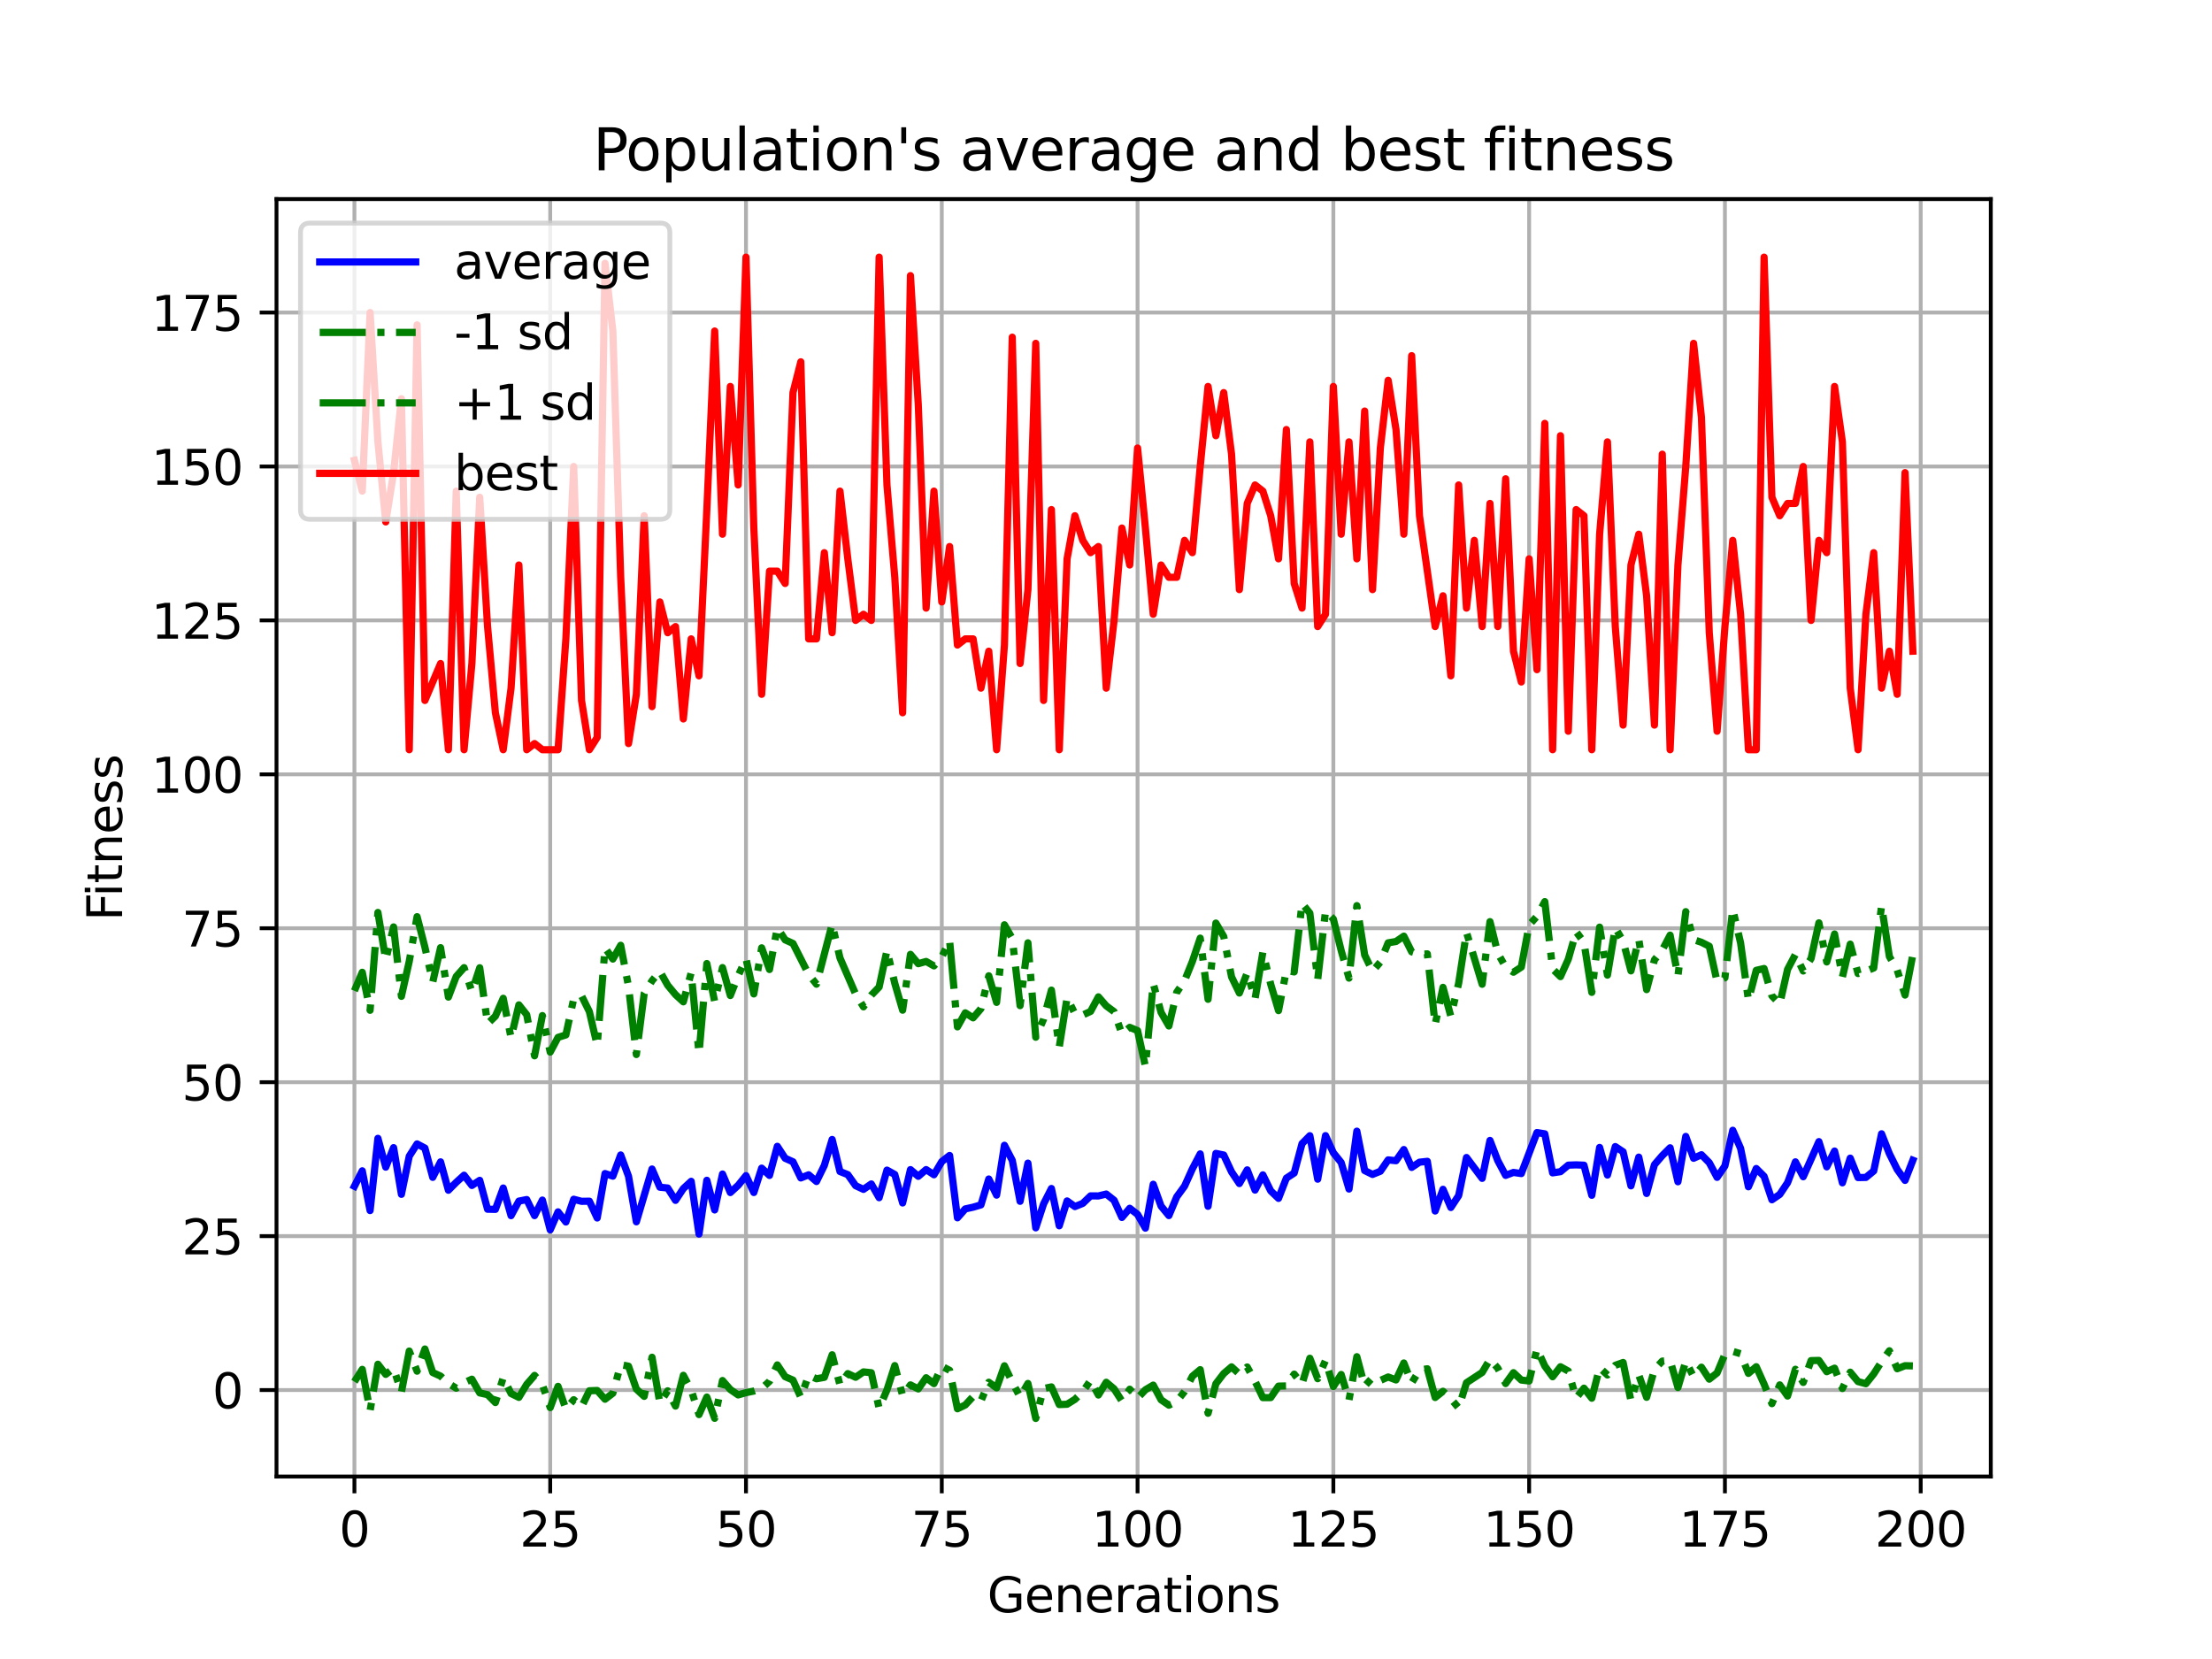 <?xml version="1.0" encoding="utf-8" standalone="no"?>
<!DOCTYPE svg PUBLIC "-//W3C//DTD SVG 1.1//EN"
  "http://www.w3.org/Graphics/SVG/1.1/DTD/svg11.dtd">
<svg xmlns:xlink="http://www.w3.org/1999/xlink" width="460.8pt" height="345.6pt" viewBox="0 0 460.8 345.6" xmlns="http://www.w3.org/2000/svg" version="1.1">
 <defs>
  <style type="text/css">*{stroke-linejoin: round; stroke-linecap: butt}</style>
 </defs>
 <g id="figure_1">
  <g id="patch_1">
   <path d="M 0 345.6 
L 460.8 345.6 
L 460.8 0 
L 0 0 
z
" style="fill: #ffffff"/>
  </g>
  <g id="axes_1">
   <g id="patch_2">
    <path d="M 57.6 307.584 
L 414.72 307.584 
L 414.72 41.472 
L 57.6 41.472 
z
" style="fill: #ffffff"/>
   </g>
   <g id="matplotlib.axis_1">
    <g id="xtick_1">
     <g id="line2d_1">
      <path d="M 73.833 307.584 
L 73.833 41.472 
" clip-path="url(#p0bbc946923)" style="fill: none; stroke: #b0b0b0; stroke-width: 0.8; stroke-linecap: square"/>
     </g>
     <g id="line2d_2">
      <defs>
       <path id="m5f2af24a5f" d="M 0 0 
L 0 3.5 
" style="stroke: #000000; stroke-width: 0.8"/>
      </defs>
      <g>
       <use xlink:href="#m5f2af24a5f" x="73.833" y="307.584" style="stroke: #000000; stroke-width: 0.8"/>
      </g>
     </g>
     <g id="text_1">
      <!-- 0 -->
      <g transform="translate(70.651 322.182)scale(0.1 -0.1)">
       <defs>
        <path id="DejaVuSans-30" d="M 2034 4250 
Q 1547 4250 1301 3770 
Q 1056 3291 1056 2328 
Q 1056 1369 1301 889 
Q 1547 409 2034 409 
Q 2525 409 2770 889 
Q 3016 1369 3016 2328 
Q 3016 3291 2770 3770 
Q 2525 4250 2034 4250 
z
M 2034 4750 
Q 2819 4750 3233 4129 
Q 3647 3509 3647 2328 
Q 3647 1150 3233 529 
Q 2819 -91 2034 -91 
Q 1250 -91 836 529 
Q 422 1150 422 2328 
Q 422 3509 836 4129 
Q 1250 4750 2034 4750 
z
" transform="scale(0.016)"/>
       </defs>
       <use xlink:href="#DejaVuSans-30"/>
      </g>
     </g>
    </g>
    <g id="xtick_2">
     <g id="line2d_3">
      <path d="M 114.618 307.584 
L 114.618 41.472 
" clip-path="url(#p0bbc946923)" style="fill: none; stroke: #b0b0b0; stroke-width: 0.8; stroke-linecap: square"/>
     </g>
     <g id="line2d_4">
      <g>
       <use xlink:href="#m5f2af24a5f" x="114.618" y="307.584" style="stroke: #000000; stroke-width: 0.8"/>
      </g>
     </g>
     <g id="text_2">
      <!-- 25 -->
      <g transform="translate(108.256 322.182)scale(0.1 -0.1)">
       <defs>
        <path id="DejaVuSans-32" d="M 1228 531 
L 3431 531 
L 3431 0 
L 469 0 
L 469 531 
Q 828 903 1448 1529 
Q 2069 2156 2228 2338 
Q 2531 2678 2651 2914 
Q 2772 3150 2772 3378 
Q 2772 3750 2511 3984 
Q 2250 4219 1831 4219 
Q 1534 4219 1204 4116 
Q 875 4013 500 3803 
L 500 4441 
Q 881 4594 1212 4672 
Q 1544 4750 1819 4750 
Q 2544 4750 2975 4387 
Q 3406 4025 3406 3419 
Q 3406 3131 3298 2873 
Q 3191 2616 2906 2266 
Q 2828 2175 2409 1742 
Q 1991 1309 1228 531 
z
" transform="scale(0.016)"/>
        <path id="DejaVuSans-35" d="M 691 4666 
L 3169 4666 
L 3169 4134 
L 1269 4134 
L 1269 2991 
Q 1406 3038 1543 3061 
Q 1681 3084 1819 3084 
Q 2600 3084 3056 2656 
Q 3513 2228 3513 1497 
Q 3513 744 3044 326 
Q 2575 -91 1722 -91 
Q 1428 -91 1123 -41 
Q 819 9 494 109 
L 494 744 
Q 775 591 1075 516 
Q 1375 441 1709 441 
Q 2250 441 2565 725 
Q 2881 1009 2881 1497 
Q 2881 1984 2565 2268 
Q 2250 2553 1709 2553 
Q 1456 2553 1204 2497 
Q 953 2441 691 2322 
L 691 4666 
z
" transform="scale(0.016)"/>
       </defs>
       <use xlink:href="#DejaVuSans-32"/>
       <use xlink:href="#DejaVuSans-35" x="63.623"/>
      </g>
     </g>
    </g>
    <g id="xtick_3">
     <g id="line2d_5">
      <path d="M 155.404 307.584 
L 155.404 41.472 
" clip-path="url(#p0bbc946923)" style="fill: none; stroke: #b0b0b0; stroke-width: 0.8; stroke-linecap: square"/>
     </g>
     <g id="line2d_6">
      <g>
       <use xlink:href="#m5f2af24a5f" x="155.404" y="307.584" style="stroke: #000000; stroke-width: 0.8"/>
      </g>
     </g>
     <g id="text_3">
      <!-- 50 -->
      <g transform="translate(149.042 322.182)scale(0.1 -0.1)">
       <use xlink:href="#DejaVuSans-35"/>
       <use xlink:href="#DejaVuSans-30" x="63.623"/>
      </g>
     </g>
    </g>
    <g id="xtick_4">
     <g id="line2d_7">
      <path d="M 196.19 307.584 
L 196.19 41.472 
" clip-path="url(#p0bbc946923)" style="fill: none; stroke: #b0b0b0; stroke-width: 0.8; stroke-linecap: square"/>
     </g>
     <g id="line2d_8">
      <g>
       <use xlink:href="#m5f2af24a5f" x="196.19" y="307.584" style="stroke: #000000; stroke-width: 0.8"/>
      </g>
     </g>
     <g id="text_4">
      <!-- 75 -->
      <g transform="translate(189.827 322.182)scale(0.1 -0.1)">
       <defs>
        <path id="DejaVuSans-37" d="M 525 4666 
L 3525 4666 
L 3525 4397 
L 1831 0 
L 1172 0 
L 2766 4134 
L 525 4134 
L 525 4666 
z
" transform="scale(0.016)"/>
       </defs>
       <use xlink:href="#DejaVuSans-37"/>
       <use xlink:href="#DejaVuSans-35" x="63.623"/>
      </g>
     </g>
    </g>
    <g id="xtick_5">
     <g id="line2d_9">
      <path d="M 236.976 307.584 
L 236.976 41.472 
" clip-path="url(#p0bbc946923)" style="fill: none; stroke: #b0b0b0; stroke-width: 0.8; stroke-linecap: square"/>
     </g>
     <g id="line2d_10">
      <g>
       <use xlink:href="#m5f2af24a5f" x="236.976" y="307.584" style="stroke: #000000; stroke-width: 0.8"/>
      </g>
     </g>
     <g id="text_5">
      <!-- 100 -->
      <g transform="translate(227.432 322.182)scale(0.1 -0.1)">
       <defs>
        <path id="DejaVuSans-31" d="M 794 531 
L 1825 531 
L 1825 4091 
L 703 3866 
L 703 4441 
L 1819 4666 
L 2450 4666 
L 2450 531 
L 3481 531 
L 3481 0 
L 794 0 
L 794 531 
z
" transform="scale(0.016)"/>
       </defs>
       <use xlink:href="#DejaVuSans-31"/>
       <use xlink:href="#DejaVuSans-30" x="63.623"/>
       <use xlink:href="#DejaVuSans-30" x="127.246"/>
      </g>
     </g>
    </g>
    <g id="xtick_6">
     <g id="line2d_11">
      <path d="M 277.761 307.584 
L 277.761 41.472 
" clip-path="url(#p0bbc946923)" style="fill: none; stroke: #b0b0b0; stroke-width: 0.8; stroke-linecap: square"/>
     </g>
     <g id="line2d_12">
      <g>
       <use xlink:href="#m5f2af24a5f" x="277.761" y="307.584" style="stroke: #000000; stroke-width: 0.8"/>
      </g>
     </g>
     <g id="text_6">
      <!-- 125 -->
      <g transform="translate(268.218 322.182)scale(0.1 -0.1)">
       <use xlink:href="#DejaVuSans-31"/>
       <use xlink:href="#DejaVuSans-32" x="63.623"/>
       <use xlink:href="#DejaVuSans-35" x="127.246"/>
      </g>
     </g>
    </g>
    <g id="xtick_7">
     <g id="line2d_13">
      <path d="M 318.547 307.584 
L 318.547 41.472 
" clip-path="url(#p0bbc946923)" style="fill: none; stroke: #b0b0b0; stroke-width: 0.8; stroke-linecap: square"/>
     </g>
     <g id="line2d_14">
      <g>
       <use xlink:href="#m5f2af24a5f" x="318.547" y="307.584" style="stroke: #000000; stroke-width: 0.8"/>
      </g>
     </g>
     <g id="text_7">
      <!-- 150 -->
      <g transform="translate(309.003 322.182)scale(0.1 -0.1)">
       <use xlink:href="#DejaVuSans-31"/>
       <use xlink:href="#DejaVuSans-35" x="63.623"/>
       <use xlink:href="#DejaVuSans-30" x="127.246"/>
      </g>
     </g>
    </g>
    <g id="xtick_8">
     <g id="line2d_15">
      <path d="M 359.333 307.584 
L 359.333 41.472 
" clip-path="url(#p0bbc946923)" style="fill: none; stroke: #b0b0b0; stroke-width: 0.8; stroke-linecap: square"/>
     </g>
     <g id="line2d_16">
      <g>
       <use xlink:href="#m5f2af24a5f" x="359.333" y="307.584" style="stroke: #000000; stroke-width: 0.8"/>
      </g>
     </g>
     <g id="text_8">
      <!-- 175 -->
      <g transform="translate(349.789 322.182)scale(0.1 -0.1)">
       <use xlink:href="#DejaVuSans-31"/>
       <use xlink:href="#DejaVuSans-37" x="63.623"/>
       <use xlink:href="#DejaVuSans-35" x="127.246"/>
      </g>
     </g>
    </g>
    <g id="xtick_9">
     <g id="line2d_17">
      <path d="M 400.119 307.584 
L 400.119 41.472 
" clip-path="url(#p0bbc946923)" style="fill: none; stroke: #b0b0b0; stroke-width: 0.8; stroke-linecap: square"/>
     </g>
     <g id="line2d_18">
      <g>
       <use xlink:href="#m5f2af24a5f" x="400.119" y="307.584" style="stroke: #000000; stroke-width: 0.8"/>
      </g>
     </g>
     <g id="text_9">
      <!-- 200 -->
      <g transform="translate(390.575 322.182)scale(0.1 -0.1)">
       <use xlink:href="#DejaVuSans-32"/>
       <use xlink:href="#DejaVuSans-30" x="63.623"/>
       <use xlink:href="#DejaVuSans-30" x="127.246"/>
      </g>
     </g>
    </g>
    <g id="text_10">
     <!-- Generations -->
     <g transform="translate(205.662 335.861)scale(0.1 -0.1)">
      <defs>
       <path id="DejaVuSans-47" d="M 3809 666 
L 3809 1919 
L 2778 1919 
L 2778 2438 
L 4434 2438 
L 4434 434 
Q 4069 175 3628 42 
Q 3188 -91 2688 -91 
Q 1594 -91 976 548 
Q 359 1188 359 2328 
Q 359 3472 976 4111 
Q 1594 4750 2688 4750 
Q 3144 4750 3555 4637 
Q 3966 4525 4313 4306 
L 4313 3634 
Q 3963 3931 3569 4081 
Q 3175 4231 2741 4231 
Q 1884 4231 1454 3753 
Q 1025 3275 1025 2328 
Q 1025 1384 1454 906 
Q 1884 428 2741 428 
Q 3075 428 3337 486 
Q 3600 544 3809 666 
z
" transform="scale(0.016)"/>
       <path id="DejaVuSans-65" d="M 3597 1894 
L 3597 1613 
L 953 1613 
Q 991 1019 1311 708 
Q 1631 397 2203 397 
Q 2534 397 2845 478 
Q 3156 559 3463 722 
L 3463 178 
Q 3153 47 2828 -22 
Q 2503 -91 2169 -91 
Q 1331 -91 842 396 
Q 353 884 353 1716 
Q 353 2575 817 3079 
Q 1281 3584 2069 3584 
Q 2775 3584 3186 3129 
Q 3597 2675 3597 1894 
z
M 3022 2063 
Q 3016 2534 2758 2815 
Q 2500 3097 2075 3097 
Q 1594 3097 1305 2825 
Q 1016 2553 972 2059 
L 3022 2063 
z
" transform="scale(0.016)"/>
       <path id="DejaVuSans-6e" d="M 3513 2113 
L 3513 0 
L 2938 0 
L 2938 2094 
Q 2938 2591 2744 2837 
Q 2550 3084 2163 3084 
Q 1697 3084 1428 2787 
Q 1159 2491 1159 1978 
L 1159 0 
L 581 0 
L 581 3500 
L 1159 3500 
L 1159 2956 
Q 1366 3272 1645 3428 
Q 1925 3584 2291 3584 
Q 2894 3584 3203 3211 
Q 3513 2838 3513 2113 
z
" transform="scale(0.016)"/>
       <path id="DejaVuSans-72" d="M 2631 2963 
Q 2534 3019 2420 3045 
Q 2306 3072 2169 3072 
Q 1681 3072 1420 2755 
Q 1159 2438 1159 1844 
L 1159 0 
L 581 0 
L 581 3500 
L 1159 3500 
L 1159 2956 
Q 1341 3275 1631 3429 
Q 1922 3584 2338 3584 
Q 2397 3584 2469 3576 
Q 2541 3569 2628 3553 
L 2631 2963 
z
" transform="scale(0.016)"/>
       <path id="DejaVuSans-61" d="M 2194 1759 
Q 1497 1759 1228 1600 
Q 959 1441 959 1056 
Q 959 750 1161 570 
Q 1363 391 1709 391 
Q 2188 391 2477 730 
Q 2766 1069 2766 1631 
L 2766 1759 
L 2194 1759 
z
M 3341 1997 
L 3341 0 
L 2766 0 
L 2766 531 
Q 2569 213 2275 61 
Q 1981 -91 1556 -91 
Q 1019 -91 701 211 
Q 384 513 384 1019 
Q 384 1609 779 1909 
Q 1175 2209 1959 2209 
L 2766 2209 
L 2766 2266 
Q 2766 2663 2505 2880 
Q 2244 3097 1772 3097 
Q 1472 3097 1187 3025 
Q 903 2953 641 2809 
L 641 3341 
Q 956 3463 1253 3523 
Q 1550 3584 1831 3584 
Q 2591 3584 2966 3190 
Q 3341 2797 3341 1997 
z
" transform="scale(0.016)"/>
       <path id="DejaVuSans-74" d="M 1172 4494 
L 1172 3500 
L 2356 3500 
L 2356 3053 
L 1172 3053 
L 1172 1153 
Q 1172 725 1289 603 
Q 1406 481 1766 481 
L 2356 481 
L 2356 0 
L 1766 0 
Q 1100 0 847 248 
Q 594 497 594 1153 
L 594 3053 
L 172 3053 
L 172 3500 
L 594 3500 
L 594 4494 
L 1172 4494 
z
" transform="scale(0.016)"/>
       <path id="DejaVuSans-69" d="M 603 3500 
L 1178 3500 
L 1178 0 
L 603 0 
L 603 3500 
z
M 603 4863 
L 1178 4863 
L 1178 4134 
L 603 4134 
L 603 4863 
z
" transform="scale(0.016)"/>
       <path id="DejaVuSans-6f" d="M 1959 3097 
Q 1497 3097 1228 2736 
Q 959 2375 959 1747 
Q 959 1119 1226 758 
Q 1494 397 1959 397 
Q 2419 397 2687 759 
Q 2956 1122 2956 1747 
Q 2956 2369 2687 2733 
Q 2419 3097 1959 3097 
z
M 1959 3584 
Q 2709 3584 3137 3096 
Q 3566 2609 3566 1747 
Q 3566 888 3137 398 
Q 2709 -91 1959 -91 
Q 1206 -91 779 398 
Q 353 888 353 1747 
Q 353 2609 779 3096 
Q 1206 3584 1959 3584 
z
" transform="scale(0.016)"/>
       <path id="DejaVuSans-73" d="M 2834 3397 
L 2834 2853 
Q 2591 2978 2328 3040 
Q 2066 3103 1784 3103 
Q 1356 3103 1142 2972 
Q 928 2841 928 2578 
Q 928 2378 1081 2264 
Q 1234 2150 1697 2047 
L 1894 2003 
Q 2506 1872 2764 1633 
Q 3022 1394 3022 966 
Q 3022 478 2636 193 
Q 2250 -91 1575 -91 
Q 1294 -91 989 -36 
Q 684 19 347 128 
L 347 722 
Q 666 556 975 473 
Q 1284 391 1588 391 
Q 1994 391 2212 530 
Q 2431 669 2431 922 
Q 2431 1156 2273 1281 
Q 2116 1406 1581 1522 
L 1381 1569 
Q 847 1681 609 1914 
Q 372 2147 372 2553 
Q 372 3047 722 3315 
Q 1072 3584 1716 3584 
Q 2034 3584 2315 3537 
Q 2597 3491 2834 3397 
z
" transform="scale(0.016)"/>
      </defs>
      <use xlink:href="#DejaVuSans-47"/>
      <use xlink:href="#DejaVuSans-65" x="77.49"/>
      <use xlink:href="#DejaVuSans-6e" x="139.014"/>
      <use xlink:href="#DejaVuSans-65" x="202.393"/>
      <use xlink:href="#DejaVuSans-72" x="263.916"/>
      <use xlink:href="#DejaVuSans-61" x="305.029"/>
      <use xlink:href="#DejaVuSans-74" x="366.309"/>
      <use xlink:href="#DejaVuSans-69" x="405.518"/>
      <use xlink:href="#DejaVuSans-6f" x="433.301"/>
      <use xlink:href="#DejaVuSans-6e" x="494.482"/>
      <use xlink:href="#DejaVuSans-73" x="557.861"/>
     </g>
    </g>
   </g>
   <g id="matplotlib.axis_2">
    <g id="ytick_1">
     <g id="line2d_19">
      <path d="M 57.6 289.573 
L 414.72 289.573 
" clip-path="url(#p0bbc946923)" style="fill: none; stroke: #b0b0b0; stroke-width: 0.8; stroke-linecap: square"/>
     </g>
     <g id="line2d_20">
      <defs>
       <path id="m1a3f904c75" d="M 0 0 
L -3.5 0 
" style="stroke: #000000; stroke-width: 0.8"/>
      </defs>
      <g>
       <use xlink:href="#m1a3f904c75" x="57.6" y="289.573" style="stroke: #000000; stroke-width: 0.8"/>
      </g>
     </g>
     <g id="text_11">
      <!-- 0 -->
      <g transform="translate(44.237 293.372)scale(0.1 -0.1)">
       <use xlink:href="#DejaVuSans-30"/>
      </g>
     </g>
    </g>
    <g id="ytick_2">
     <g id="line2d_21">
      <path d="M 57.6 257.507 
L 414.72 257.507 
" clip-path="url(#p0bbc946923)" style="fill: none; stroke: #b0b0b0; stroke-width: 0.8; stroke-linecap: square"/>
     </g>
     <g id="line2d_22">
      <g>
       <use xlink:href="#m1a3f904c75" x="57.6" y="257.507" style="stroke: #000000; stroke-width: 0.8"/>
      </g>
     </g>
     <g id="text_12">
      <!-- 25 -->
      <g transform="translate(37.875 261.306)scale(0.1 -0.1)">
       <use xlink:href="#DejaVuSans-32"/>
       <use xlink:href="#DejaVuSans-35" x="63.623"/>
      </g>
     </g>
    </g>
    <g id="ytick_3">
     <g id="line2d_23">
      <path d="M 57.6 225.441 
L 414.72 225.441 
" clip-path="url(#p0bbc946923)" style="fill: none; stroke: #b0b0b0; stroke-width: 0.8; stroke-linecap: square"/>
     </g>
     <g id="line2d_24">
      <g>
       <use xlink:href="#m1a3f904c75" x="57.6" y="225.441" style="stroke: #000000; stroke-width: 0.8"/>
      </g>
     </g>
     <g id="text_13">
      <!-- 50 -->
      <g transform="translate(37.875 229.24)scale(0.1 -0.1)">
       <use xlink:href="#DejaVuSans-35"/>
       <use xlink:href="#DejaVuSans-30" x="63.623"/>
      </g>
     </g>
    </g>
    <g id="ytick_4">
     <g id="line2d_25">
      <path d="M 57.6 193.375 
L 414.72 193.375 
" clip-path="url(#p0bbc946923)" style="fill: none; stroke: #b0b0b0; stroke-width: 0.8; stroke-linecap: square"/>
     </g>
     <g id="line2d_26">
      <g>
       <use xlink:href="#m1a3f904c75" x="57.6" y="193.375" style="stroke: #000000; stroke-width: 0.8"/>
      </g>
     </g>
     <g id="text_14">
      <!-- 75 -->
      <g transform="translate(37.875 197.174)scale(0.1 -0.1)">
       <use xlink:href="#DejaVuSans-37"/>
       <use xlink:href="#DejaVuSans-35" x="63.623"/>
      </g>
     </g>
    </g>
    <g id="ytick_5">
     <g id="line2d_27">
      <path d="M 57.6 161.309 
L 414.72 161.309 
" clip-path="url(#p0bbc946923)" style="fill: none; stroke: #b0b0b0; stroke-width: 0.8; stroke-linecap: square"/>
     </g>
     <g id="line2d_28">
      <g>
       <use xlink:href="#m1a3f904c75" x="57.6" y="161.309" style="stroke: #000000; stroke-width: 0.8"/>
      </g>
     </g>
     <g id="text_15">
      <!-- 100 -->
      <g transform="translate(31.512 165.109)scale(0.1 -0.1)">
       <use xlink:href="#DejaVuSans-31"/>
       <use xlink:href="#DejaVuSans-30" x="63.623"/>
       <use xlink:href="#DejaVuSans-30" x="127.246"/>
      </g>
     </g>
    </g>
    <g id="ytick_6">
     <g id="line2d_29">
      <path d="M 57.6 129.243 
L 414.72 129.243 
" clip-path="url(#p0bbc946923)" style="fill: none; stroke: #b0b0b0; stroke-width: 0.8; stroke-linecap: square"/>
     </g>
     <g id="line2d_30">
      <g>
       <use xlink:href="#m1a3f904c75" x="57.6" y="129.243" style="stroke: #000000; stroke-width: 0.8"/>
      </g>
     </g>
     <g id="text_16">
      <!-- 125 -->
      <g transform="translate(31.512 133.043)scale(0.1 -0.1)">
       <use xlink:href="#DejaVuSans-31"/>
       <use xlink:href="#DejaVuSans-32" x="63.623"/>
       <use xlink:href="#DejaVuSans-35" x="127.246"/>
      </g>
     </g>
    </g>
    <g id="ytick_7">
     <g id="line2d_31">
      <path d="M 57.6 97.178 
L 414.72 97.178 
" clip-path="url(#p0bbc946923)" style="fill: none; stroke: #b0b0b0; stroke-width: 0.8; stroke-linecap: square"/>
     </g>
     <g id="line2d_32">
      <g>
       <use xlink:href="#m1a3f904c75" x="57.6" y="97.178" style="stroke: #000000; stroke-width: 0.8"/>
      </g>
     </g>
     <g id="text_17">
      <!-- 150 -->
      <g transform="translate(31.512 100.977)scale(0.1 -0.1)">
       <use xlink:href="#DejaVuSans-31"/>
       <use xlink:href="#DejaVuSans-35" x="63.623"/>
       <use xlink:href="#DejaVuSans-30" x="127.246"/>
      </g>
     </g>
    </g>
    <g id="ytick_8">
     <g id="line2d_33">
      <path d="M 57.6 65.112 
L 414.72 65.112 
" clip-path="url(#p0bbc946923)" style="fill: none; stroke: #b0b0b0; stroke-width: 0.8; stroke-linecap: square"/>
     </g>
     <g id="line2d_34">
      <g>
       <use xlink:href="#m1a3f904c75" x="57.6" y="65.112" style="stroke: #000000; stroke-width: 0.8"/>
      </g>
     </g>
     <g id="text_18">
      <!-- 175 -->
      <g transform="translate(31.512 68.911)scale(0.1 -0.1)">
       <use xlink:href="#DejaVuSans-31"/>
       <use xlink:href="#DejaVuSans-37" x="63.623"/>
       <use xlink:href="#DejaVuSans-35" x="127.246"/>
      </g>
     </g>
    </g>
    <g id="text_19">
     <!-- Fitness -->
     <g transform="translate(25.433 191.845)rotate(-90)scale(0.1 -0.1)">
      <defs>
       <path id="DejaVuSans-46" d="M 628 4666 
L 3309 4666 
L 3309 4134 
L 1259 4134 
L 1259 2759 
L 3109 2759 
L 3109 2228 
L 1259 2228 
L 1259 0 
L 628 0 
L 628 4666 
z
" transform="scale(0.016)"/>
      </defs>
      <use xlink:href="#DejaVuSans-46"/>
      <use xlink:href="#DejaVuSans-69" x="50.27"/>
      <use xlink:href="#DejaVuSans-74" x="78.053"/>
      <use xlink:href="#DejaVuSans-6e" x="117.262"/>
      <use xlink:href="#DejaVuSans-65" x="180.641"/>
      <use xlink:href="#DejaVuSans-73" x="242.164"/>
      <use xlink:href="#DejaVuSans-73" x="294.264"/>
     </g>
    </g>
   </g>
   <g id="line2d_35">
    <path d="M 73.833 247.118 
L 75.464 243.906 
L 77.096 252.18 
L 78.727 237.138 
L 80.358 243.135 
L 81.99 239.074 
L 83.621 248.8 
L 85.253 240.858 
L 86.884 238.301 
L 88.516 239.165 
L 90.147 245.262 
L 91.778 242.039 
L 93.41 247.947 
L 95.041 246.299 
L 96.673 244.817 
L 98.304 246.953 
L 99.936 245.886 
L 101.567 251.9 
L 103.198 251.932 
L 104.83 247.485 
L 106.461 253.246 
L 108.093 250.216 
L 109.724 249.888 
L 111.356 253.234 
L 112.987 249.999 
L 114.618 256.198 
L 116.25 252.453 
L 117.881 254.565 
L 119.513 249.828 
L 121.144 250.256 
L 122.776 250.23 
L 124.407 253.727 
L 126.038 244.474 
L 127.67 245.012 
L 129.301 240.6 
L 130.933 245.042 
L 132.564 254.523 
L 135.827 243.527 
L 137.458 247.314 
L 139.09 247.485 
L 140.721 250.056 
L 142.353 247.6 
L 143.984 246.091 
L 145.616 257.076 
L 147.247 245.878 
L 148.879 252.049 
L 150.51 244.577 
L 152.141 248.426 
L 153.773 246.929 
L 155.404 244.911 
L 157.036 248.419 
L 158.667 243.347 
L 160.299 244.861 
L 161.93 238.798 
L 163.561 241.289 
L 165.193 242.021 
L 166.824 245.386 
L 168.456 244.732 
L 170.087 246.126 
L 171.719 242.795 
L 173.35 237.372 
L 174.981 244.044 
L 176.613 244.698 
L 178.244 246.999 
L 179.876 247.767 
L 181.507 246.639 
L 183.139 249.501 
L 184.77 243.759 
L 186.401 244.663 
L 188.033 250.598 
L 189.664 243.653 
L 191.296 245.048 
L 192.927 243.646 
L 194.559 244.724 
L 196.19 241.978 
L 197.821 240.704 
L 199.453 253.694 
L 201.084 251.838 
L 202.716 251.481 
L 204.347 250.999 
L 205.979 245.61 
L 207.61 248.967 
L 209.241 238.584 
L 210.873 241.719 
L 212.504 250.253 
L 214.136 242.303 
L 215.767 255.78 
L 217.399 250.792 
L 219.03 247.588 
L 220.661 255.352 
L 222.293 250.181 
L 223.924 251.35 
L 225.556 250.692 
L 227.187 249.123 
L 228.819 249.136 
L 230.45 248.744 
L 232.081 250.035 
L 233.713 253.616 
L 235.344 251.709 
L 236.976 252.975 
L 238.607 255.845 
L 240.239 246.707 
L 241.87 251.255 
L 243.501 253.226 
L 245.133 249.332 
L 246.764 247.099 
L 248.396 243.484 
L 250.027 240.376 
L 251.659 251.29 
L 253.29 240.277 
L 254.921 240.61 
L 256.553 244.121 
L 258.184 246.557 
L 259.816 243.704 
L 261.447 247.917 
L 263.079 244.748 
L 264.71 248.078 
L 266.341 249.641 
L 267.973 245.433 
L 269.604 244.364 
L 271.236 238.242 
L 272.867 236.589 
L 274.499 245.645 
L 276.13 236.572 
L 277.761 240.148 
L 279.393 242.176 
L 281.024 247.699 
L 282.656 235.642 
L 284.287 243.851 
L 285.919 244.655 
L 287.55 243.996 
L 289.181 241.628 
L 290.813 241.799 
L 292.444 239.473 
L 294.076 243.191 
L 295.707 242.107 
L 297.339 241.927 
L 298.97 252.273 
L 300.601 247.755 
L 302.233 251.541 
L 303.864 249.067 
L 305.496 241.132 
L 308.759 245.473 
L 310.39 237.575 
L 312.021 241.792 
L 313.653 244.85 
L 315.284 244.239 
L 316.916 244.477 
L 320.179 235.933 
L 321.81 236.198 
L 323.441 244.33 
L 325.073 244.082 
L 326.704 242.722 
L 328.336 242.663 
L 329.967 242.731 
L 331.599 249.001 
L 333.23 239.032 
L 334.862 244.783 
L 336.493 238.853 
L 338.124 239.943 
L 339.756 247.033 
L 341.387 241.053 
L 343.019 248.622 
L 344.65 242.628 
L 346.282 240.73 
L 347.913 239.103 
L 349.544 246.184 
L 351.176 236.74 
L 352.807 241.288 
L 354.439 240.55 
L 356.07 242.209 
L 357.702 245.266 
L 359.333 242.89 
L 360.964 235.459 
L 362.596 239.212 
L 364.227 247.229 
L 365.859 243.424 
L 367.49 245.051 
L 369.122 249.931 
L 370.753 248.821 
L 372.384 246.382 
L 374.016 242.038 
L 375.647 245.131 
L 378.91 237.823 
L 380.542 243.071 
L 382.173 239.789 
L 383.804 246.402 
L 385.436 241.266 
L 387.067 245.309 
L 388.699 245.279 
L 390.33 243.933 
L 391.962 236.19 
L 393.593 240.328 
L 395.224 243.613 
L 396.856 245.895 
L 398.487 241.702 
L 398.487 241.702 
" clip-path="url(#p0bbc946923)" style="fill: none; stroke: #0000ff; stroke-width: 1.5; stroke-linecap: square"/>
   </g>
   <g id="line2d_36">
    <path d="M 73.833 287.83 
L 75.464 285.265 
L 77.096 293.899 
L 78.727 284.195 
L 80.358 286.307 
L 81.99 285.052 
L 83.621 290.044 
L 85.253 281.449 
L 86.884 285.643 
L 88.516 281.022 
L 90.147 285.925 
L 91.778 286.665 
L 93.41 288.177 
L 95.041 289.184 
L 96.673 288.059 
L 98.304 287.311 
L 99.936 290.169 
L 101.567 290.53 
L 103.198 292.178 
L 104.83 287.009 
L 106.461 290.298 
L 108.093 291.1 
L 109.724 288.392 
L 111.356 286.521 
L 112.987 288.433 
L 114.618 293.227 
L 116.25 288.801 
L 117.881 293.537 
L 119.513 291.587 
L 121.144 293.08 
L 122.776 289.722 
L 124.407 289.663 
L 126.038 291.484 
L 127.67 290.234 
L 129.301 284.278 
L 130.933 284.604 
L 132.564 289.372 
L 134.196 290.885 
L 135.827 282.739 
L 137.458 292.289 
L 139.09 289.734 
L 140.721 292.91 
L 142.353 286.502 
L 143.984 289.538 
L 145.616 294.687 
L 147.247 291.031 
L 148.879 295.46 
L 150.51 287.588 
L 152.141 289.466 
L 153.773 290.589 
L 155.404 290.118 
L 157.036 289.786 
L 158.667 289.244 
L 160.299 287.758 
L 161.93 284.335 
L 163.561 286.786 
L 165.193 287.504 
L 166.824 291.087 
L 168.456 286.483 
L 170.087 287.226 
L 171.719 286.927 
L 173.35 282.221 
L 174.981 288.533 
L 176.613 286.149 
L 178.244 286.91 
L 179.876 285.79 
L 181.507 285.963 
L 183.139 293.386 
L 184.77 289.546 
L 186.401 284.476 
L 188.033 290.755 
L 189.664 288.497 
L 191.296 289.34 
L 192.927 287.004 
L 194.559 288.234 
L 196.19 284.613 
L 197.821 285.461 
L 199.453 293.472 
L 201.084 292.685 
L 202.716 290.925 
L 204.347 291.863 
L 205.979 287.945 
L 207.61 289.121 
L 209.241 284.519 
L 210.873 287.939 
L 212.504 291.01 
L 214.136 288.199 
L 215.767 295.488 
L 217.399 289.264 
L 219.03 288.915 
L 220.661 292.597 
L 222.293 292.532 
L 223.924 291.517 
L 225.556 289.939 
L 227.187 287.552 
L 228.819 290.61 
L 230.45 287.951 
L 232.081 289.323 
L 233.713 291.863 
L 235.344 289.401 
L 236.976 291.255 
L 238.607 289.518 
L 240.239 288.543 
L 241.87 291.601 
L 243.501 292.724 
L 245.133 291.953 
L 246.764 289.872 
L 248.396 286.692 
L 250.027 285.323 
L 251.659 294.408 
L 253.29 288.259 
L 254.921 286.135 
L 256.553 284.74 
L 258.184 286.244 
L 259.816 284.768 
L 261.447 287.736 
L 263.079 291.157 
L 264.71 291.144 
L 266.341 288.751 
L 267.973 288.715 
L 269.604 286.257 
L 271.236 288.299 
L 272.867 282.949 
L 274.499 287.21 
L 276.13 283.393 
L 277.761 288.838 
L 279.393 286.33 
L 281.024 291.641 
L 282.656 282.625 
L 284.287 288.754 
L 285.919 286.966 
L 287.55 287.577 
L 289.181 286.847 
L 290.813 287.467 
L 292.444 283.93 
L 294.076 288.102 
L 295.707 285.41 
L 297.339 285.144 
L 298.97 291.127 
L 300.601 289.828 
L 302.233 291.373 
L 303.864 293.299 
L 305.496 288.052 
L 308.759 285.909 
L 310.39 283.154 
L 312.021 285.022 
L 313.653 288.218 
L 315.284 285.951 
L 316.916 287.489 
L 318.547 287.686 
L 320.179 280.993 
L 321.81 284.571 
L 323.441 286.8 
L 325.073 284.717 
L 326.704 285.62 
L 328.336 291.233 
L 329.967 289.184 
L 331.599 291.273 
L 333.23 284.922 
L 334.862 286.432 
L 336.493 284.42 
L 338.124 283.829 
L 339.756 291.817 
L 341.387 286.433 
L 343.019 291.087 
L 344.65 285.29 
L 346.282 283.545 
L 347.913 283.392 
L 349.544 289.047 
L 351.176 283.564 
L 352.807 286.827 
L 354.439 284.809 
L 356.07 287.305 
L 357.702 286.013 
L 359.333 282.096 
L 360.964 281.514 
L 362.596 282.003 
L 364.227 286.102 
L 365.859 284.709 
L 367.49 288.343 
L 369.122 292.412 
L 370.753 288.494 
L 372.384 290.823 
L 374.016 285.242 
L 375.647 287.988 
L 377.279 283.436 
L 378.91 283.4 
L 380.542 285.75 
L 382.173 285.011 
L 383.804 289.255 
L 385.436 285.852 
L 387.067 287.811 
L 388.699 288.252 
L 390.33 286.211 
L 391.962 283.662 
L 393.593 281.391 
L 395.224 285.132 
L 396.856 284.5 
L 398.487 284.541 
L 398.487 284.541 
" clip-path="url(#p0bbc946923)" style="fill: none; stroke-dasharray: 9.6,2.4,1.5,2.4; stroke-dashoffset: 0; stroke: #008000; stroke-width: 1.5"/>
   </g>
   <g id="line2d_37">
    <path d="M 73.833 206.405 
L 75.464 202.546 
L 77.096 210.461 
L 78.727 190.081 
L 80.358 199.963 
L 81.99 193.096 
L 83.621 207.557 
L 85.253 200.268 
L 86.884 190.96 
L 88.516 197.308 
L 90.147 204.599 
L 91.778 197.412 
L 93.41 207.717 
L 95.041 203.414 
L 96.673 201.576 
L 98.304 206.595 
L 99.936 201.602 
L 101.567 213.27 
L 103.198 211.685 
L 104.83 207.962 
L 106.461 216.194 
L 108.093 209.331 
L 109.724 211.384 
L 111.356 219.948 
L 112.987 211.565 
L 114.618 219.17 
L 116.25 216.105 
L 117.881 215.594 
L 119.513 208.069 
L 121.144 207.432 
L 122.776 210.738 
L 124.407 217.791 
L 126.038 197.464 
L 127.67 199.79 
L 129.301 196.922 
L 130.933 205.48 
L 132.564 219.673 
L 134.196 206.981 
L 135.827 204.315 
L 137.458 202.339 
L 139.09 205.237 
L 140.721 207.201 
L 142.353 208.698 
L 143.984 202.643 
L 145.616 219.466 
L 147.247 200.724 
L 148.879 208.639 
L 150.51 201.566 
L 152.141 207.386 
L 153.773 203.27 
L 155.404 199.704 
L 157.036 207.051 
L 158.667 197.449 
L 160.299 201.964 
L 161.93 193.26 
L 163.561 195.791 
L 165.193 196.537 
L 168.456 202.98 
L 170.087 205.025 
L 173.35 192.524 
L 174.981 199.555 
L 178.244 207.089 
L 179.876 209.745 
L 181.507 207.315 
L 183.139 205.616 
L 184.77 197.973 
L 186.401 204.851 
L 188.033 210.441 
L 189.664 198.808 
L 191.296 200.757 
L 192.927 200.288 
L 194.559 201.213 
L 196.19 199.344 
L 197.821 195.946 
L 199.453 213.915 
L 201.084 210.991 
L 202.716 212.037 
L 204.347 210.135 
L 205.979 203.276 
L 207.61 208.814 
L 209.241 192.648 
L 210.873 195.5 
L 212.504 209.495 
L 214.136 196.408 
L 215.767 216.071 
L 217.399 212.321 
L 219.03 206.26 
L 220.661 218.107 
L 222.293 207.83 
L 223.924 211.183 
L 225.556 211.445 
L 227.187 210.694 
L 228.819 207.661 
L 230.45 209.536 
L 232.081 210.747 
L 233.713 215.369 
L 235.344 214.018 
L 236.976 214.695 
L 238.607 222.173 
L 240.239 204.872 
L 241.87 210.909 
L 243.501 213.728 
L 245.133 206.712 
L 246.764 204.326 
L 248.396 200.276 
L 250.027 195.429 
L 251.659 208.172 
L 253.29 192.295 
L 254.921 195.085 
L 256.553 203.502 
L 258.184 206.87 
L 259.816 202.64 
L 261.447 208.098 
L 263.079 198.34 
L 264.71 205.013 
L 266.341 210.531 
L 267.973 202.151 
L 269.604 202.471 
L 271.236 188.185 
L 272.867 190.228 
L 274.499 204.079 
L 276.13 189.751 
L 277.761 191.458 
L 279.393 198.021 
L 281.024 203.757 
L 282.656 188.659 
L 284.287 198.948 
L 285.919 202.343 
L 287.55 200.416 
L 289.181 196.409 
L 290.813 196.131 
L 292.444 195.016 
L 294.076 198.281 
L 295.707 198.804 
L 297.339 198.71 
L 298.97 213.419 
L 300.601 205.683 
L 302.233 211.71 
L 303.864 204.835 
L 305.496 194.212 
L 308.759 205.036 
L 310.39 191.996 
L 312.021 198.563 
L 313.653 201.483 
L 315.284 202.527 
L 316.916 201.464 
L 318.547 192.697 
L 320.179 190.873 
L 321.81 187.825 
L 323.441 201.86 
L 325.073 203.447 
L 326.704 199.825 
L 328.336 194.092 
L 329.967 196.278 
L 331.599 206.729 
L 333.23 193.141 
L 334.862 203.134 
L 336.493 193.286 
L 338.124 196.058 
L 339.756 202.25 
L 341.387 195.674 
L 343.019 206.157 
L 344.65 199.967 
L 346.282 197.915 
L 347.913 194.813 
L 349.544 203.321 
L 351.176 189.916 
L 352.807 195.749 
L 354.439 196.292 
L 356.07 197.114 
L 357.702 204.519 
L 359.333 203.684 
L 360.964 189.405 
L 362.596 196.421 
L 364.227 208.356 
L 365.859 202.138 
L 367.49 201.759 
L 369.122 207.449 
L 370.753 209.148 
L 372.384 201.941 
L 374.016 198.834 
L 375.647 202.274 
L 377.279 199.683 
L 378.91 192.246 
L 380.542 200.392 
L 382.173 194.568 
L 383.804 203.549 
L 385.436 196.679 
L 387.067 202.807 
L 388.699 202.306 
L 390.33 201.655 
L 391.962 188.717 
L 393.593 199.265 
L 395.224 202.094 
L 396.856 207.289 
L 398.487 198.863 
L 398.487 198.863 
" clip-path="url(#p0bbc946923)" style="fill: none; stroke-dasharray: 9.6,2.4,1.5,2.4; stroke-dashoffset: 0; stroke: #008000; stroke-width: 1.5"/>
   </g>
   <g id="line2d_38">
    <path d="M 73.833 95.895 
L 75.464 102.308 
L 77.096 65.112 
L 78.727 92.047 
L 80.358 108.721 
L 81.99 98.46 
L 83.621 83.069 
L 85.253 156.179 
L 86.884 67.677 
L 88.516 145.918 
L 91.778 138.222 
L 93.41 156.179 
L 95.041 102.308 
L 96.673 156.179 
L 98.304 138.222 
L 99.936 103.591 
L 101.567 130.526 
L 103.198 148.483 
L 104.83 156.179 
L 106.461 143.352 
L 108.093 117.7 
L 109.724 156.179 
L 111.356 154.896 
L 112.987 156.179 
L 116.25 156.179 
L 117.881 133.091 
L 119.513 97.178 
L 121.144 145.918 
L 122.776 156.179 
L 124.407 153.613 
L 126.038 54.851 
L 127.67 68.96 
L 129.301 120.265 
L 130.933 154.896 
L 132.564 144.635 
L 134.196 107.439 
L 135.827 147.2 
L 137.458 125.396 
L 139.09 131.809 
L 140.721 130.526 
L 142.353 149.766 
L 143.984 133.091 
L 145.616 140.787 
L 147.247 106.156 
L 148.879 68.96 
L 150.51 111.287 
L 152.141 80.503 
L 153.773 101.025 
L 155.404 53.568 
L 157.036 110.004 
L 158.667 144.635 
L 160.299 118.982 
L 161.93 118.982 
L 163.561 121.548 
L 165.193 81.786 
L 166.824 75.373 
L 168.456 133.091 
L 170.087 133.091 
L 171.719 115.134 
L 173.35 131.809 
L 174.981 102.308 
L 176.613 116.417 
L 178.244 129.243 
L 179.876 127.961 
L 181.507 129.243 
L 183.139 53.568 
L 184.77 101.025 
L 186.401 120.265 
L 188.033 148.483 
L 189.664 57.416 
L 191.296 84.351 
L 192.927 126.678 
L 194.559 102.308 
L 196.19 125.396 
L 197.821 113.852 
L 199.453 134.374 
L 201.084 133.091 
L 202.716 133.091 
L 204.347 143.352 
L 205.979 135.657 
L 207.61 156.179 
L 209.241 134.374 
L 210.873 70.242 
L 212.504 138.222 
L 214.136 122.83 
L 215.767 71.525 
L 217.399 145.918 
L 219.03 106.156 
L 220.661 156.179 
L 222.293 116.417 
L 223.924 107.439 
L 225.556 112.569 
L 227.187 115.134 
L 228.819 113.852 
L 230.45 143.352 
L 232.081 129.243 
L 233.713 110.004 
L 235.344 117.7 
L 236.976 93.33 
L 238.607 110.004 
L 240.239 127.961 
L 241.87 117.7 
L 243.501 120.265 
L 245.133 120.265 
L 246.764 112.569 
L 248.396 115.134 
L 250.027 97.178 
L 251.659 80.503 
L 253.29 90.764 
L 254.921 81.786 
L 256.553 94.612 
L 258.184 122.83 
L 259.816 104.873 
L 261.447 101.025 
L 263.079 102.308 
L 264.71 107.439 
L 266.341 116.417 
L 267.973 89.482 
L 269.604 121.548 
L 271.236 126.678 
L 272.867 92.047 
L 274.499 130.526 
L 276.13 127.961 
L 277.761 80.503 
L 279.393 111.287 
L 281.024 92.047 
L 282.656 116.417 
L 284.287 85.634 
L 285.919 122.83 
L 287.55 93.33 
L 289.181 79.221 
L 290.813 89.482 
L 292.444 111.287 
L 294.076 74.09 
L 295.707 107.439 
L 298.97 130.526 
L 300.601 124.113 
L 302.233 140.787 
L 303.864 101.025 
L 305.496 126.678 
L 307.127 112.569 
L 308.759 130.526 
L 310.39 104.873 
L 312.021 130.526 
L 313.653 99.743 
L 315.284 135.657 
L 316.916 142.07 
L 318.547 116.417 
L 320.179 139.505 
L 321.81 88.199 
L 323.441 156.179 
L 325.073 90.764 
L 326.704 152.331 
L 328.336 106.156 
L 329.967 107.439 
L 331.599 156.179 
L 333.23 111.287 
L 334.862 92.047 
L 336.493 130.526 
L 338.124 151.048 
L 339.756 117.7 
L 341.387 111.287 
L 343.019 124.113 
L 344.65 151.048 
L 346.282 94.612 
L 347.913 156.179 
L 349.544 117.7 
L 351.176 97.178 
L 352.807 71.525 
L 354.439 86.916 
L 356.07 131.809 
L 357.702 152.331 
L 359.333 130.526 
L 360.964 112.569 
L 362.596 127.961 
L 364.227 156.179 
L 365.859 156.179 
L 367.49 53.568 
L 369.122 103.591 
L 370.753 107.439 
L 372.384 104.873 
L 374.016 104.873 
L 375.647 97.178 
L 377.279 129.243 
L 378.91 112.569 
L 380.542 115.134 
L 382.173 80.503 
L 383.804 92.047 
L 385.436 143.352 
L 387.067 156.179 
L 388.699 127.961 
L 390.33 115.134 
L 391.962 143.352 
L 393.593 135.657 
L 395.224 144.635 
L 396.856 98.46 
L 398.487 135.657 
L 398.487 135.657 
" clip-path="url(#p0bbc946923)" style="fill: none; stroke: #ff0000; stroke-width: 1.5; stroke-linecap: square"/>
   </g>
   <g id="patch_3">
    <path d="M 57.6 307.584 
L 57.6 41.472 
" style="fill: none; stroke: #000000; stroke-width: 0.8; stroke-linejoin: miter; stroke-linecap: square"/>
   </g>
   <g id="patch_4">
    <path d="M 414.72 307.584 
L 414.72 41.472 
" style="fill: none; stroke: #000000; stroke-width: 0.8; stroke-linejoin: miter; stroke-linecap: square"/>
   </g>
   <g id="patch_5">
    <path d="M 57.6 307.584 
L 414.72 307.584 
" style="fill: none; stroke: #000000; stroke-width: 0.8; stroke-linejoin: miter; stroke-linecap: square"/>
   </g>
   <g id="patch_6">
    <path d="M 57.6 41.472 
L 414.72 41.472 
" style="fill: none; stroke: #000000; stroke-width: 0.8; stroke-linejoin: miter; stroke-linecap: square"/>
   </g>
   <g id="text_20">
    <!-- Population's average and best fitness -->
    <g transform="translate(123.53 35.472)scale(0.12 -0.12)">
     <defs>
      <path id="DejaVuSans-50" d="M 1259 4147 
L 1259 2394 
L 2053 2394 
Q 2494 2394 2734 2622 
Q 2975 2850 2975 3272 
Q 2975 3691 2734 3919 
Q 2494 4147 2053 4147 
L 1259 4147 
z
M 628 4666 
L 2053 4666 
Q 2838 4666 3239 4311 
Q 3641 3956 3641 3272 
Q 3641 2581 3239 2228 
Q 2838 1875 2053 1875 
L 1259 1875 
L 1259 0 
L 628 0 
L 628 4666 
z
" transform="scale(0.016)"/>
      <path id="DejaVuSans-70" d="M 1159 525 
L 1159 -1331 
L 581 -1331 
L 581 3500 
L 1159 3500 
L 1159 2969 
Q 1341 3281 1617 3432 
Q 1894 3584 2278 3584 
Q 2916 3584 3314 3078 
Q 3713 2572 3713 1747 
Q 3713 922 3314 415 
Q 2916 -91 2278 -91 
Q 1894 -91 1617 61 
Q 1341 213 1159 525 
z
M 3116 1747 
Q 3116 2381 2855 2742 
Q 2594 3103 2138 3103 
Q 1681 3103 1420 2742 
Q 1159 2381 1159 1747 
Q 1159 1113 1420 752 
Q 1681 391 2138 391 
Q 2594 391 2855 752 
Q 3116 1113 3116 1747 
z
" transform="scale(0.016)"/>
      <path id="DejaVuSans-75" d="M 544 1381 
L 544 3500 
L 1119 3500 
L 1119 1403 
Q 1119 906 1312 657 
Q 1506 409 1894 409 
Q 2359 409 2629 706 
Q 2900 1003 2900 1516 
L 2900 3500 
L 3475 3500 
L 3475 0 
L 2900 0 
L 2900 538 
Q 2691 219 2414 64 
Q 2138 -91 1772 -91 
Q 1169 -91 856 284 
Q 544 659 544 1381 
z
M 1991 3584 
L 1991 3584 
z
" transform="scale(0.016)"/>
      <path id="DejaVuSans-6c" d="M 603 4863 
L 1178 4863 
L 1178 0 
L 603 0 
L 603 4863 
z
" transform="scale(0.016)"/>
      <path id="DejaVuSans-27" d="M 1147 4666 
L 1147 2931 
L 616 2931 
L 616 4666 
L 1147 4666 
z
" transform="scale(0.016)"/>
      <path id="DejaVuSans-20" transform="scale(0.016)"/>
      <path id="DejaVuSans-76" d="M 191 3500 
L 800 3500 
L 1894 563 
L 2988 3500 
L 3597 3500 
L 2284 0 
L 1503 0 
L 191 3500 
z
" transform="scale(0.016)"/>
      <path id="DejaVuSans-67" d="M 2906 1791 
Q 2906 2416 2648 2759 
Q 2391 3103 1925 3103 
Q 1463 3103 1205 2759 
Q 947 2416 947 1791 
Q 947 1169 1205 825 
Q 1463 481 1925 481 
Q 2391 481 2648 825 
Q 2906 1169 2906 1791 
z
M 3481 434 
Q 3481 -459 3084 -895 
Q 2688 -1331 1869 -1331 
Q 1566 -1331 1297 -1286 
Q 1028 -1241 775 -1147 
L 775 -588 
Q 1028 -725 1275 -790 
Q 1522 -856 1778 -856 
Q 2344 -856 2625 -561 
Q 2906 -266 2906 331 
L 2906 616 
Q 2728 306 2450 153 
Q 2172 0 1784 0 
Q 1141 0 747 490 
Q 353 981 353 1791 
Q 353 2603 747 3093 
Q 1141 3584 1784 3584 
Q 2172 3584 2450 3431 
Q 2728 3278 2906 2969 
L 2906 3500 
L 3481 3500 
L 3481 434 
z
" transform="scale(0.016)"/>
      <path id="DejaVuSans-64" d="M 2906 2969 
L 2906 4863 
L 3481 4863 
L 3481 0 
L 2906 0 
L 2906 525 
Q 2725 213 2448 61 
Q 2172 -91 1784 -91 
Q 1150 -91 751 415 
Q 353 922 353 1747 
Q 353 2572 751 3078 
Q 1150 3584 1784 3584 
Q 2172 3584 2448 3432 
Q 2725 3281 2906 2969 
z
M 947 1747 
Q 947 1113 1208 752 
Q 1469 391 1925 391 
Q 2381 391 2643 752 
Q 2906 1113 2906 1747 
Q 2906 2381 2643 2742 
Q 2381 3103 1925 3103 
Q 1469 3103 1208 2742 
Q 947 2381 947 1747 
z
" transform="scale(0.016)"/>
      <path id="DejaVuSans-62" d="M 3116 1747 
Q 3116 2381 2855 2742 
Q 2594 3103 2138 3103 
Q 1681 3103 1420 2742 
Q 1159 2381 1159 1747 
Q 1159 1113 1420 752 
Q 1681 391 2138 391 
Q 2594 391 2855 752 
Q 3116 1113 3116 1747 
z
M 1159 2969 
Q 1341 3281 1617 3432 
Q 1894 3584 2278 3584 
Q 2916 3584 3314 3078 
Q 3713 2572 3713 1747 
Q 3713 922 3314 415 
Q 2916 -91 2278 -91 
Q 1894 -91 1617 61 
Q 1341 213 1159 525 
L 1159 0 
L 581 0 
L 581 4863 
L 1159 4863 
L 1159 2969 
z
" transform="scale(0.016)"/>
      <path id="DejaVuSans-66" d="M 2375 4863 
L 2375 4384 
L 1825 4384 
Q 1516 4384 1395 4259 
Q 1275 4134 1275 3809 
L 1275 3500 
L 2222 3500 
L 2222 3053 
L 1275 3053 
L 1275 0 
L 697 0 
L 697 3053 
L 147 3053 
L 147 3500 
L 697 3500 
L 697 3744 
Q 697 4328 969 4595 
Q 1241 4863 1831 4863 
L 2375 4863 
z
" transform="scale(0.016)"/>
     </defs>
     <use xlink:href="#DejaVuSans-50"/>
     <use xlink:href="#DejaVuSans-6f" x="56.678"/>
     <use xlink:href="#DejaVuSans-70" x="117.859"/>
     <use xlink:href="#DejaVuSans-75" x="181.336"/>
     <use xlink:href="#DejaVuSans-6c" x="244.715"/>
     <use xlink:href="#DejaVuSans-61" x="272.498"/>
     <use xlink:href="#DejaVuSans-74" x="333.777"/>
     <use xlink:href="#DejaVuSans-69" x="372.986"/>
     <use xlink:href="#DejaVuSans-6f" x="400.77"/>
     <use xlink:href="#DejaVuSans-6e" x="461.951"/>
     <use xlink:href="#DejaVuSans-27" x="525.33"/>
     <use xlink:href="#DejaVuSans-73" x="552.82"/>
     <use xlink:href="#DejaVuSans-20" x="604.92"/>
     <use xlink:href="#DejaVuSans-61" x="636.707"/>
     <use xlink:href="#DejaVuSans-76" x="697.986"/>
     <use xlink:href="#DejaVuSans-65" x="757.166"/>
     <use xlink:href="#DejaVuSans-72" x="818.689"/>
     <use xlink:href="#DejaVuSans-61" x="859.803"/>
     <use xlink:href="#DejaVuSans-67" x="921.082"/>
     <use xlink:href="#DejaVuSans-65" x="984.559"/>
     <use xlink:href="#DejaVuSans-20" x="1046.082"/>
     <use xlink:href="#DejaVuSans-61" x="1077.869"/>
     <use xlink:href="#DejaVuSans-6e" x="1139.148"/>
     <use xlink:href="#DejaVuSans-64" x="1202.527"/>
     <use xlink:href="#DejaVuSans-20" x="1266.004"/>
     <use xlink:href="#DejaVuSans-62" x="1297.791"/>
     <use xlink:href="#DejaVuSans-65" x="1361.268"/>
     <use xlink:href="#DejaVuSans-73" x="1422.791"/>
     <use xlink:href="#DejaVuSans-74" x="1474.891"/>
     <use xlink:href="#DejaVuSans-20" x="1514.1"/>
     <use xlink:href="#DejaVuSans-66" x="1545.887"/>
     <use xlink:href="#DejaVuSans-69" x="1581.092"/>
     <use xlink:href="#DejaVuSans-74" x="1608.875"/>
     <use xlink:href="#DejaVuSans-6e" x="1648.084"/>
     <use xlink:href="#DejaVuSans-65" x="1711.463"/>
     <use xlink:href="#DejaVuSans-73" x="1772.986"/>
     <use xlink:href="#DejaVuSans-73" x="1825.086"/>
    </g>
   </g>
   <g id="legend_1">
    <g id="patch_7">
     <path d="M 64.6 108.184 
L 137.541 108.184 
Q 139.541 108.184 139.541 106.184 
L 139.541 48.472 
Q 139.541 46.472 137.541 46.472 
L 64.6 46.472 
Q 62.6 46.472 62.6 48.472 
L 62.6 106.184 
Q 62.6 108.184 64.6 108.184 
z
" style="fill: #ffffff; opacity: 0.8; stroke: #cccccc; stroke-linejoin: miter"/>
    </g>
    <g id="line2d_39">
     <path d="M 66.6 54.57 
L 76.6 54.57 
L 86.6 54.57 
" style="fill: none; stroke: #0000ff; stroke-width: 1.5; stroke-linecap: square"/>
    </g>
    <g id="text_21">
     <!-- average -->
     <g transform="translate(94.6 58.07)scale(0.1 -0.1)">
      <use xlink:href="#DejaVuSans-61"/>
      <use xlink:href="#DejaVuSans-76" x="61.279"/>
      <use xlink:href="#DejaVuSans-65" x="120.459"/>
      <use xlink:href="#DejaVuSans-72" x="181.982"/>
      <use xlink:href="#DejaVuSans-61" x="223.096"/>
      <use xlink:href="#DejaVuSans-67" x="284.375"/>
      <use xlink:href="#DejaVuSans-65" x="347.852"/>
     </g>
    </g>
    <g id="line2d_40">
     <path d="M 66.6 69.249 
L 76.6 69.249 
L 86.6 69.249 
" style="fill: none; stroke-dasharray: 9.6,2.4,1.5,2.4; stroke-dashoffset: 0; stroke: #008000; stroke-width: 1.5"/>
    </g>
    <g id="text_22">
     <!-- -1 sd -->
     <g transform="translate(94.6 72.749)scale(0.1 -0.1)">
      <defs>
       <path id="DejaVuSans-2d" d="M 313 2009 
L 1997 2009 
L 1997 1497 
L 313 1497 
L 313 2009 
z
" transform="scale(0.016)"/>
      </defs>
      <use xlink:href="#DejaVuSans-2d"/>
      <use xlink:href="#DejaVuSans-31" x="36.084"/>
      <use xlink:href="#DejaVuSans-20" x="99.707"/>
      <use xlink:href="#DejaVuSans-73" x="131.494"/>
      <use xlink:href="#DejaVuSans-64" x="183.594"/>
     </g>
    </g>
    <g id="line2d_41">
     <path d="M 66.6 83.927 
L 76.6 83.927 
L 86.6 83.927 
" style="fill: none; stroke-dasharray: 9.6,2.4,1.5,2.4; stroke-dashoffset: 0; stroke: #008000; stroke-width: 1.5"/>
    </g>
    <g id="text_23">
     <!-- +1 sd -->
     <g transform="translate(94.6 87.427)scale(0.1 -0.1)">
      <defs>
       <path id="DejaVuSans-2b" d="M 2944 4013 
L 2944 2272 
L 4684 2272 
L 4684 1741 
L 2944 1741 
L 2944 0 
L 2419 0 
L 2419 1741 
L 678 1741 
L 678 2272 
L 2419 2272 
L 2419 4013 
L 2944 4013 
z
" transform="scale(0.016)"/>
      </defs>
      <use xlink:href="#DejaVuSans-2b"/>
      <use xlink:href="#DejaVuSans-31" x="83.789"/>
      <use xlink:href="#DejaVuSans-20" x="147.412"/>
      <use xlink:href="#DejaVuSans-73" x="179.199"/>
      <use xlink:href="#DejaVuSans-64" x="231.299"/>
     </g>
    </g>
    <g id="line2d_42">
     <path d="M 66.6 98.605 
L 76.6 98.605 
L 86.6 98.605 
" style="fill: none; stroke: #ff0000; stroke-width: 1.5; stroke-linecap: square"/>
    </g>
    <g id="text_24">
     <!-- best -->
     <g transform="translate(94.6 102.105)scale(0.1 -0.1)">
      <use xlink:href="#DejaVuSans-62"/>
      <use xlink:href="#DejaVuSans-65" x="63.477"/>
      <use xlink:href="#DejaVuSans-73" x="125"/>
      <use xlink:href="#DejaVuSans-74" x="177.1"/>
     </g>
    </g>
   </g>
  </g>
 </g>
 <defs>
  <clipPath id="p0bbc946923">
   <rect x="57.6" y="41.472" width="357.12" height="266.112"/>
  </clipPath>
 </defs>
</svg>
